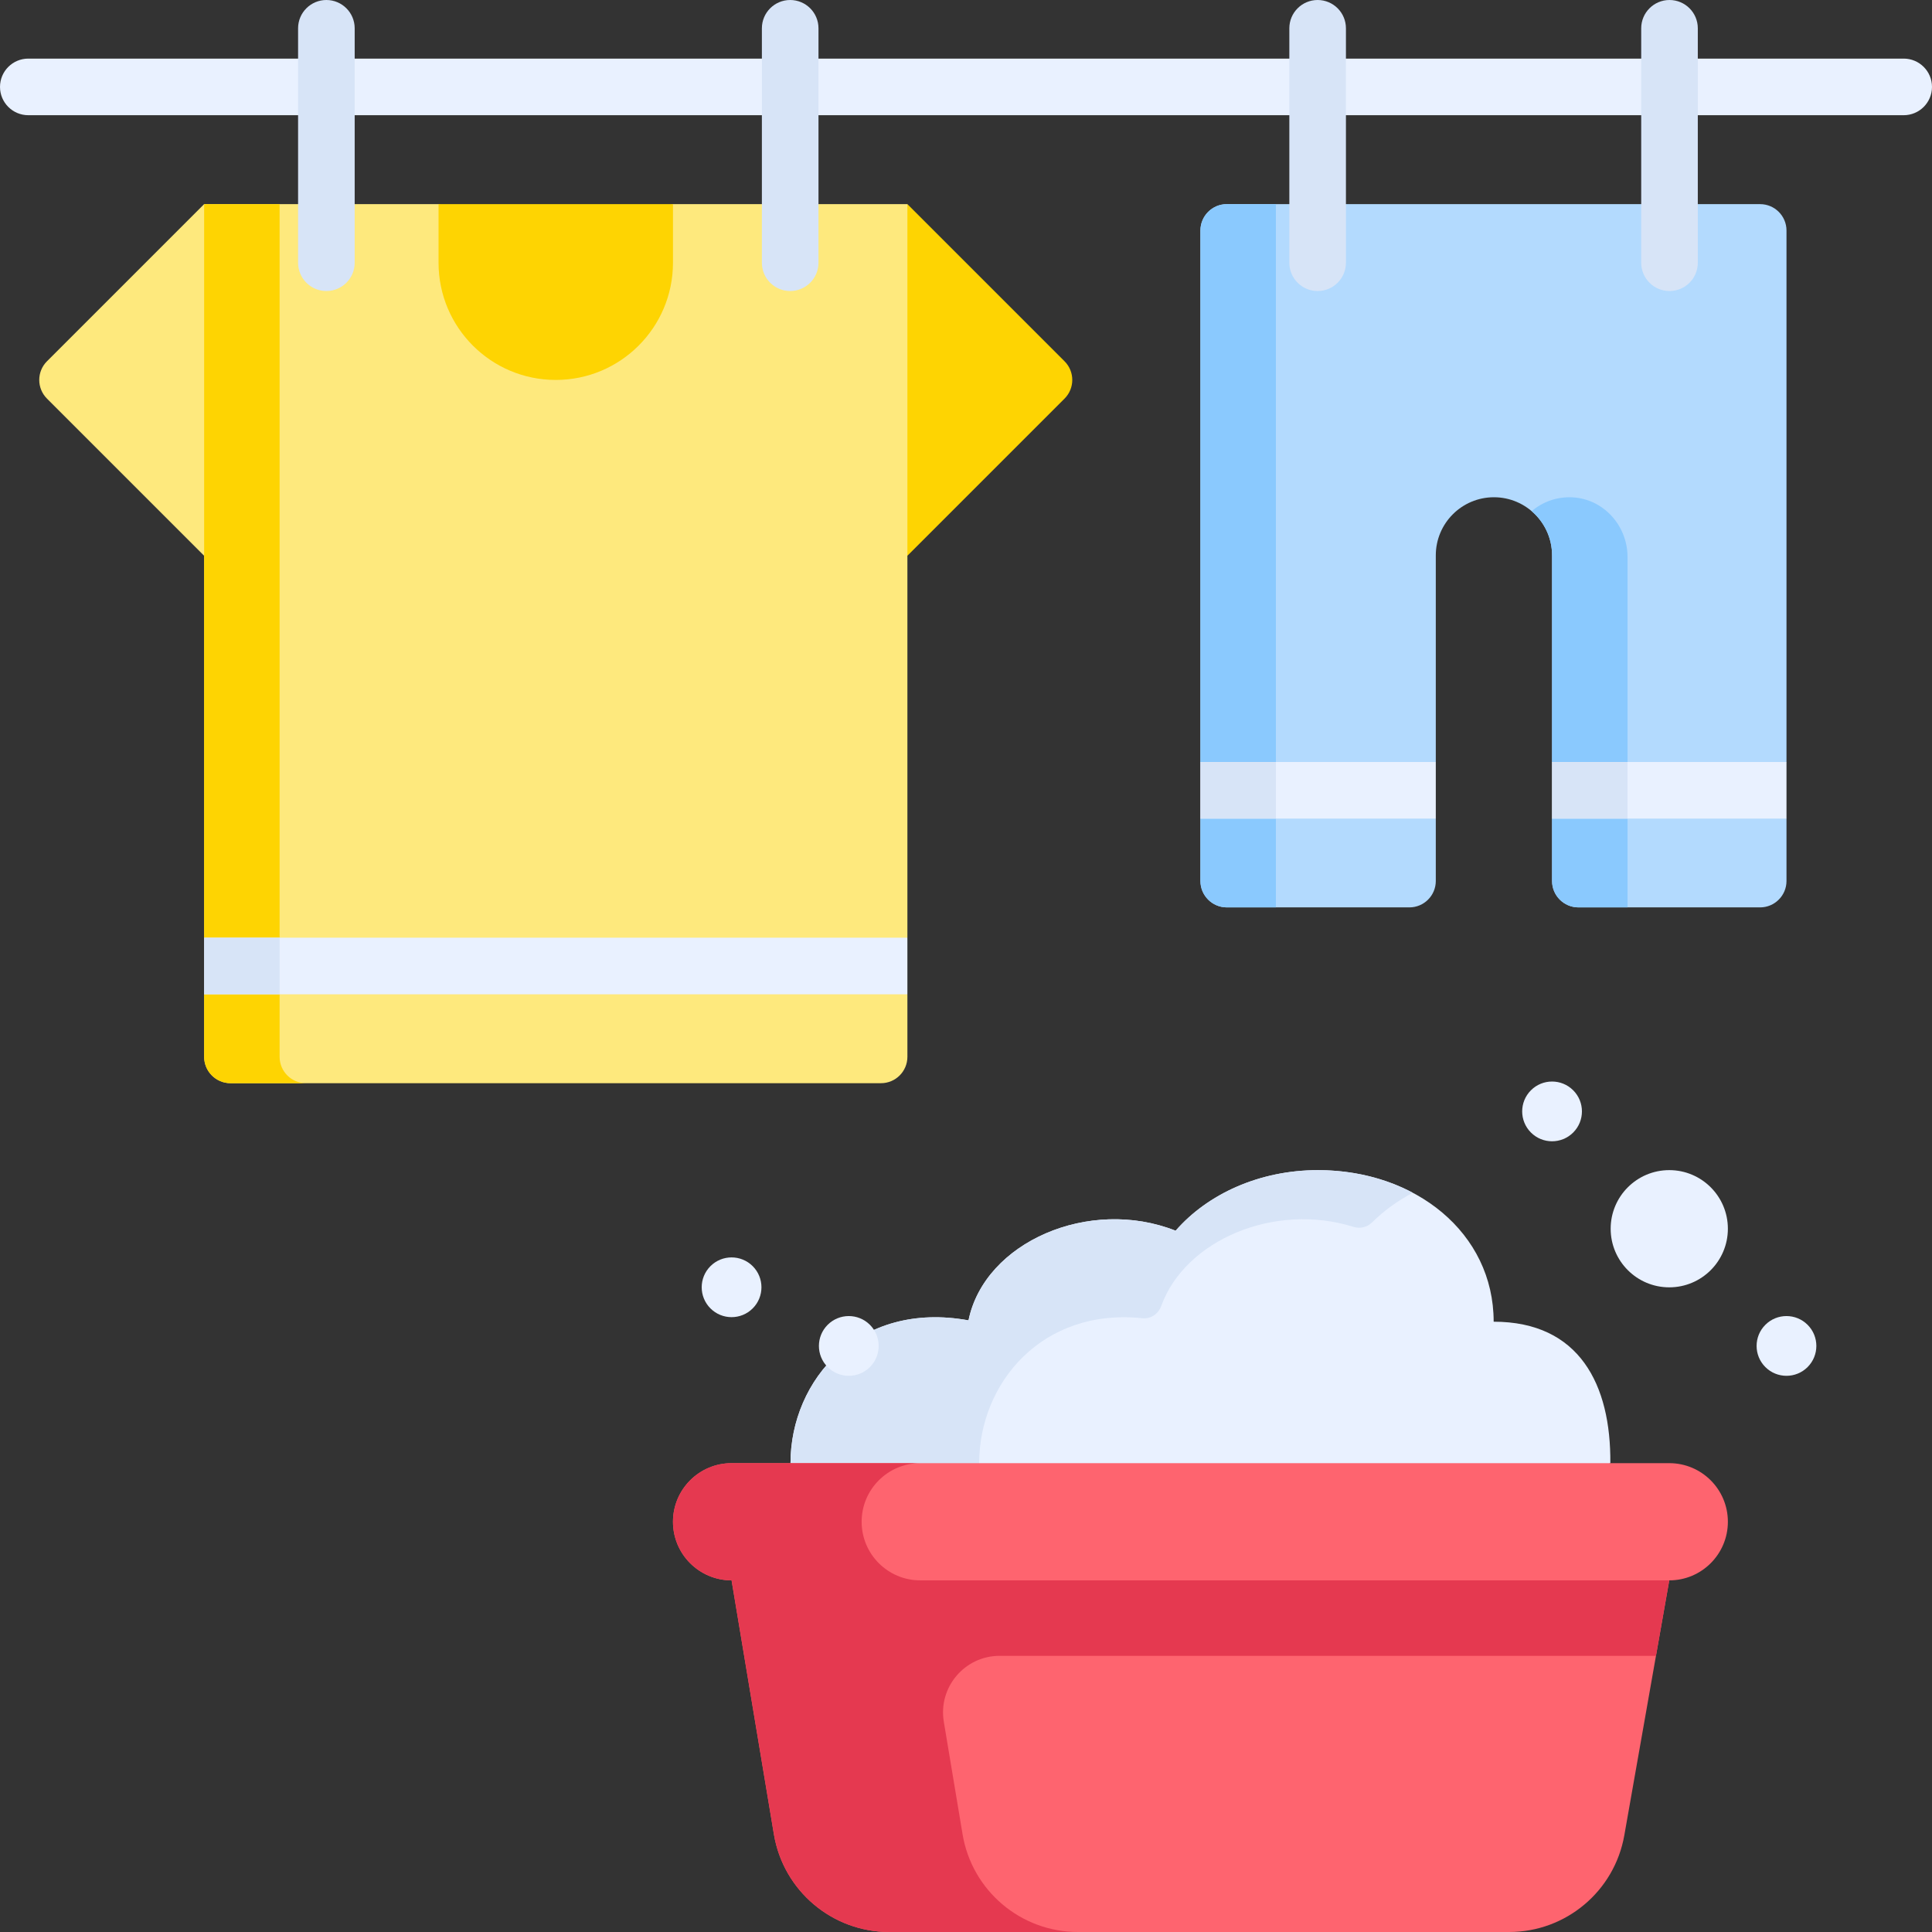 <svg id="Capa_1" enable-background="new 0 0 512 512" height="512" viewBox="0 0 512 512" width="512" xmlns="http://www.w3.org/2000/svg"><rect x="0" y="0" width="512" height="512" fill="#333333" stroke="none"/><g><circle cx="442.374" cy="325.626" fill="#e9f1ff" r="15.531"/><path d="m395.835 350.265c0-23.573-20.82-40.169-46.553-40.169-15.522 0-29.262 6.331-37.729 16.056-22.825-9.03-50.626 2.964-54.89 23.756-28.907-5.276-47.171 15.663-47.171 37.844l50 10h143.902l23.36-10c.184-20.782-8.19-37.487-30.919-37.487z" fill="#e9f1ff"/><path d="m307.731 346.115c6.356-17.598 30.17-27.522 50.945-20.983 1.756.553 3.65.098 4.958-1.197 3.082-3.051 6.716-5.7 10.774-7.842-7.245-3.849-15.868-5.997-25.126-5.997-15.522 0-29.262 6.331-37.729 16.057-22.825-9.03-50.626 2.964-54.89 23.756-28.907-5.276-47.171 15.663-47.171 37.844l50 10v-10c0-21.165 16.63-41.199 43.267-38.406 2.205.229 4.219-1.147 4.972-3.232z" fill="#d7e4f7"/><path d="m473.44 61.098v140.84l-10 7.5 10 7.5v16.53c0 3.86-3.14 7-7 7h-48.13c-3.86 0-7-3.14-7-7v-16.53l10-7.5-10-7.5v-54.75c0-4.26-1.73-8.11-4.51-10.9-2.79-2.78-6.64-4.51-10.89-4.51-8.51 0-15.41 6.9-15.41 15.41v54.75l-10 7.5 10 7.5v16.53c0 3.86-3.13 7-7 7h-48.38c-3.86 0-7-3.14-7-7v-16.53l10-7.5-10-7.5v-140.84c0-3.87 3.14-7 7-7h141.32c3.86 0 7 3.13 7 7z" fill="#b3dafe"/><path d="m338.125 54.094h-13c-3.866 0-7 3.134-7 7v140.844l10 7.5-10 7.5v16.529c0 3.866 3.134 7 7 7h13z" fill="#8ac9fe"/><path d="m416.697 131.799c-4.124-.206-7.915 1.21-10.791 3.667 3.308 2.826 5.406 7.027 5.406 11.719v54.753l10 7.5-10 7.5v16.529c0 3.866 3.134 7 7 7h13v-92.881c-.001-8.271-6.354-15.374-14.615-15.787z" fill="#8ac9fe"/><path d="m54.095 54.094-41.643 41.643c-2.734 2.734-2.734 7.166 0 9.899l41.644 41.644 10-46.593z" fill="#fee97d"/><path d="m240.469 54.094 41.644 41.644c2.734 2.734 2.734 7.166 0 9.899l-41.644 41.644-10-46.593z" fill="#fed402"/><path d="m240.47 54.098v194.4l-10 7.5 10 7.5v16.56c0 3.87-3.14 7-7 7h-172.37c-3.87 0-7-3.13-7-7v-16.56l10-7.5-10-7.5v-194.4h62.12l31.065 10 31.059-10z" fill="#fee97d"/><path d="m74.1 280.058v-16.56l10-7.5-10-7.5v-194.4h-20v194.4l10 7.5-10 7.5v16.56c0 3.87 3.13 7 7 7h20c-3.87 0-7-3.13-7-7z" fill="#fed402"/><path d="m116.22 54.094h62.125v15.531c0 17.155-13.907 31.062-31.062 31.062-17.155 0-31.062-13.907-31.062-31.062v-15.531z" fill="#fed402"/><g><g><path d="m504.498 30.531h-496.996c-4.142 0-7.5-3.357-7.5-7.5s3.358-7.5 7.5-7.5h496.996c4.143 0 7.5 3.357 7.5 7.5s-3.357 7.5-7.5 7.5z" fill="#e9f1ff"/></g></g><g><g><path d="m86.495 77.125c-4.142 0-7.5-3.357-7.5-7.5v-62.125c0-4.143 3.358-7.5 7.5-7.5s7.5 3.357 7.5 7.5v62.125c0 4.143-3.358 7.5-7.5 7.5z" fill="#d7e4f7"/></g></g><g><g><path d="m209.407 77.125c-4.142 0-7.5-3.357-7.5-7.5v-62.125c0-4.143 3.358-7.5 7.5-7.5s7.5 3.357 7.5 7.5v62.125c0 4.143-3.358 7.5-7.5 7.5z" fill="#d7e4f7"/></g></g><g><path d="m54.1 248.498h186.37v15h-186.37z" fill="#e9f1ff"/></g><path d="m54.1 248.498h20v15h-20z" fill="#d7e4f7"/><g><g><path d="m349.187 77.125c-4.143 0-7.5-3.357-7.5-7.5v-62.125c0-4.143 3.357-7.5 7.5-7.5s7.5 3.357 7.5 7.5v62.125c0 4.143-3.358 7.5-7.5 7.5z" fill="#d7e4f7"/></g></g><g><g><path d="m442.437 77.125c-4.143 0-7.5-3.357-7.5-7.5v-62.125c0-4.143 3.357-7.5 7.5-7.5s7.5 3.357 7.5 7.5v62.125c0 4.143-3.358 7.5-7.5 7.5z" fill="#d7e4f7"/></g></g><g fill="#e9f1ff"><path d="m416.91 288.936c3.092 3.092 3.092 8.105 0 11.197-3.092 3.092-8.105 3.092-11.197 0-3.092-3.092-3.092-8.105 0-11.197 3.092-3.092 8.105-3.092 11.197 0z"/><path d="m230.536 351.09c3.092 3.092 3.092 8.105 0 11.197-3.092 3.092-8.105 3.092-11.197 0-3.092-3.092-3.092-8.105 0-11.197 3.092-3.092 8.105-3.092 11.197 0z"/><path d="m479.034 351.09c3.092 3.092 3.092 8.105 0 11.197-3.092 3.092-8.105 3.092-11.197 0-3.092-3.092-3.092-8.105 0-11.197 3.092-3.092 8.105-3.092 11.197 0z"/><path d="m199.474 335.544c3.092 3.092 3.092 8.105 0 11.197-3.092 3.092-8.105 3.092-11.197 0-3.092-3.092-3.092-8.105 0-11.197 3.092-3.092 8.105-3.092 11.197 0z"/></g><g><g><path d="m318.12 201.938h62.38v15h-62.38z" fill="#e9f1ff"/></g></g><path d="m318.12 201.938h.005v15h-.005z" fill="#e9f1ff"/><path d="m318.125 201.938h20v15h-20z" fill="#d7e4f7"/><g><g><path d="m411.31 201.938h62.13v15h-62.13z" fill="#e9f1ff"/></g></g><path d="m411.31 201.938h.001v15h-.001z" fill="#e9f1ff"/><path d="m411.311 201.938h20v15h-20z" fill="#d7e4f7"/><path d="m442.374 418.813-31.062-10h-186.374l-31.062 10 11.214 67.283c2.491 14.948 15.424 25.904 30.578 25.904h164.264c15.044 0 27.917-10.802 30.529-25.618z" fill="#fe646f"/><path d="m442.374 418.813-31.062-10h-186.374l-31.062 10 11.214 67.283c2.491 14.948 15.424 25.904 30.578 25.904h50c-15.154 0-28.087-10.956-30.578-25.904l-4.969-29.817c-1.524-9.143 5.527-17.466 14.796-17.466h173.932z" fill="#e53950"/><path d="m442.373 418.814h-248.497c-8.578 0-15.531-6.954-15.531-15.531 0-8.578 6.954-15.531 15.531-15.531h248.498c8.578 0 15.531 6.954 15.531 15.531 0 8.577-6.954 15.531-15.532 15.531z" fill="#fe646f"/><path d="m228.344 403.282c0-8.578 6.954-15.531 15.531-15.531h-50c-8.578 0-15.531 6.954-15.531 15.531 0 8.578 6.954 15.531 15.531 15.531h50c-8.577.001-15.531-6.953-15.531-15.531z" fill="#e53950"/></g></svg>